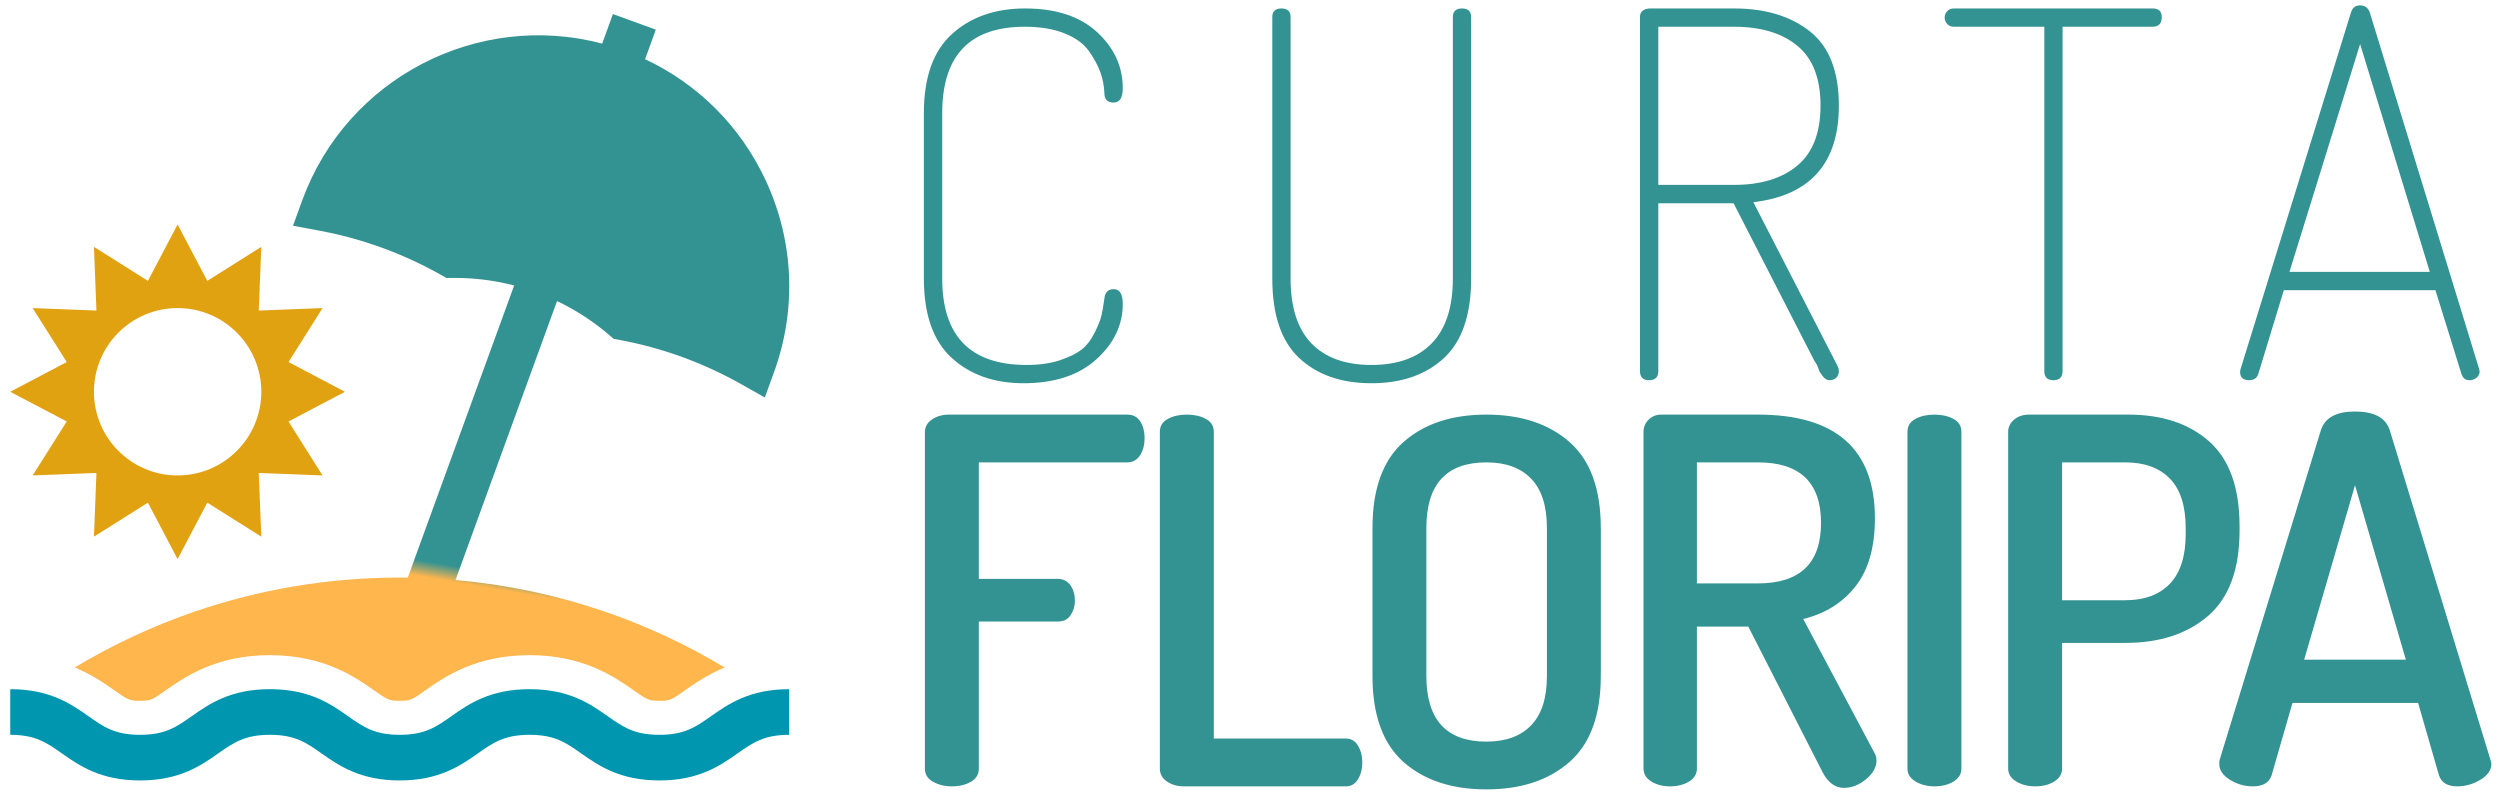 <?xml version="1.0" encoding="utf-8"?>
<svg viewBox="62.101 49.101 363.753 116.809" xmlns="http://www.w3.org/2000/svg">
  <defs>
    <linearGradient id="gradienta4jJQAa22R" gradientUnits="userSpaceOnUse" x1="123.65" y1="151.64" x2="123.26" y2="153.9">
      <stop style="stop-color: #339392;stop-opacity: 1" offset="0"/>
      <stop style="stop-color: #ffb64d;stop-opacity: 1" offset="1"/>
    </linearGradient>
  </defs>
  <g transform="matrix(1, 0, 0, 1, 1.491, -20.713)">
    <g>
      <g id="cshUM8ti6">
        <path d="M 148.96 522.142 L 148.96 498.092 C 148.96 492.865 150.33 489.018 153.07 486.552 C 155.81 484.085 159.35 482.852 163.69 482.852 C 168.177 482.852 171.667 483.998 174.16 486.292 C 176.653 488.585 177.9 491.308 177.9 494.462 C 177.9 495.848 177.457 496.542 176.57 496.542 C 175.677 496.542 175.23 496.095 175.23 495.202 C 175.183 494.122 174.987 493.098 174.64 492.132 C 174.293 491.172 173.74 490.148 172.98 489.062 C 172.213 487.975 171.027 487.112 169.42 486.472 C 167.82 485.832 165.887 485.512 163.62 485.512 C 155.627 485.512 151.63 489.705 151.63 498.092 L 151.63 522.142 C 151.63 530.528 155.723 534.722 163.91 534.722 C 165.783 534.722 167.413 534.488 168.8 534.022 C 170.18 533.548 171.227 533.028 171.94 532.462 C 172.653 531.895 173.27 531.095 173.79 530.062 C 174.31 529.022 174.643 528.195 174.79 527.582 C 174.937 526.962 175.083 526.112 175.23 525.032 C 175.33 524.138 175.777 523.692 176.57 523.692 C 177.457 523.692 177.9 524.408 177.9 525.842 C 177.9 528.902 176.617 531.592 174.05 533.912 C 171.483 536.225 167.957 537.382 163.47 537.382 C 159.177 537.382 155.687 536.148 153 533.682 C 150.307 531.215 148.96 527.368 148.96 522.142 ZM 199.658 522.142 L 199.658 484.102 C 199.658 483.268 200.101 482.852 200.988 482.852 C 201.874 482.852 202.318 483.268 202.318 484.102 L 202.318 522.142 C 202.318 526.335 203.328 529.482 205.348 531.582 C 207.374 533.675 210.288 534.722 214.088 534.722 C 217.881 534.722 220.801 533.675 222.848 531.582 C 224.901 529.482 225.928 526.335 225.928 522.142 L 225.928 484.102 C 225.928 483.268 226.371 482.852 227.258 482.852 C 228.144 482.852 228.588 483.268 228.588 484.102 L 228.588 522.142 C 228.588 527.422 227.268 531.282 224.628 533.722 C 221.988 536.162 218.474 537.382 214.088 537.382 C 209.694 537.382 206.191 536.162 203.578 533.722 C 200.964 531.282 199.658 527.422 199.658 522.142 ZM 253.153 535.612 L 253.153 484.102 C 253.153 483.362 253.597 482.945 254.483 482.852 L 266.843 482.852 C 271.383 482.852 275.06 483.962 277.873 486.182 C 280.687 488.402 282.093 492.002 282.093 496.982 C 282.093 505.368 277.947 510.055 269.653 511.042 L 281.863 534.792 C 282.017 535.092 282.093 535.365 282.093 535.612 C 282.093 536.005 281.97 536.325 281.723 536.572 C 281.477 536.818 281.153 536.942 280.753 536.942 C 280.56 536.942 280.377 536.892 280.203 536.792 C 280.03 536.692 279.857 536.518 279.683 536.272 C 279.51 536.025 279.373 535.828 279.273 535.682 L 278.983 534.872 C 278.783 534.478 278.66 534.282 278.613 534.282 L 266.773 511.192 L 255.823 511.192 L 255.823 535.612 C 255.823 536.498 255.377 536.942 254.483 536.942 C 253.597 536.942 253.153 536.498 253.153 535.612 Z M 255.823 485.512 L 255.823 508.522 L 266.843 508.522 C 270.743 508.522 273.813 507.585 276.053 505.712 C 278.3 503.838 279.423 500.928 279.423 496.982 C 279.423 493.035 278.3 490.135 276.053 488.282 C 273.813 486.435 270.743 485.512 266.843 485.512 L 255.823 485.512 ZM 297.855 485.102 C 297.608 484.835 297.485 484.528 297.485 484.182 C 297.485 483.835 297.608 483.525 297.855 483.252 C 298.101 482.985 298.421 482.852 298.815 482.852 L 327.745 482.852 C 328.631 482.852 329.075 483.268 329.075 484.102 C 329.075 485.042 328.631 485.512 327.745 485.512 L 314.645 485.512 L 314.645 535.612 C 314.645 536.498 314.201 536.942 313.315 536.942 C 312.428 536.942 311.985 536.498 311.985 535.612 L 311.985 485.512 L 298.815 485.512 C 298.421 485.512 298.101 485.375 297.855 485.102 ZM 340.475 535.762 C 340.475 535.562 340.498 535.412 340.545 535.312 L 356.605 483.442 C 356.805 482.748 357.248 482.402 357.935 482.402 C 358.628 482.402 359.098 482.748 359.345 483.442 L 375.255 535.312 C 375.255 535.365 375.268 535.428 375.295 535.502 C 375.315 535.575 375.325 535.635 375.325 535.682 C 375.325 536.028 375.178 536.325 374.885 536.572 C 374.591 536.818 374.245 536.942 373.845 536.942 C 373.258 536.942 372.865 536.622 372.665 535.982 L 368.895 523.842 L 346.835 523.842 L 343.135 535.982 C 342.941 536.622 342.498 536.942 341.805 536.942 C 340.918 536.942 340.475 536.548 340.475 535.762 Z M 357.935 488.032 L 347.655 521.182 L 368.075 521.182 L 357.935 488.032 Z" transform="matrix(1, 0, 0, 1, 46.074, -411.807)" style="fill: rgb(51, 147, 146); line-height: 74px; white-space: pre; alignment-baseline: before-edge;"/>
      </g>
      <g id="hRwRajhGk">
        <path d="M 148.22 534.352 L 148.22 485.442 C 148.22 484.648 148.567 484.018 149.26 483.552 C 149.953 483.085 150.767 482.852 151.7 482.852 L 177.68 482.852 C 178.513 482.852 179.14 483.185 179.56 483.852 C 179.98 484.512 180.19 485.312 180.19 486.252 C 180.19 487.238 179.97 488.078 179.53 488.772 C 179.083 489.458 178.467 489.802 177.68 489.802 L 156.07 489.802 L 156.07 506.752 L 167.54 506.752 C 168.327 506.752 168.943 507.058 169.39 507.672 C 169.83 508.292 170.05 509.045 170.05 509.932 C 170.05 510.718 169.84 511.422 169.42 512.042 C 169.007 512.655 168.38 512.962 167.54 512.962 L 156.07 512.962 L 156.07 534.352 C 156.07 535.192 155.687 535.832 154.92 536.272 C 154.153 536.718 153.23 536.942 152.15 536.942 C 151.11 536.942 150.197 536.718 149.41 536.272 C 148.617 535.832 148.22 535.192 148.22 534.352 ZM 182.408 534.352 L 182.408 485.362 C 182.408 484.522 182.791 483.895 183.558 483.482 C 184.324 483.062 185.251 482.852 186.338 482.852 C 187.418 482.852 188.341 483.062 189.108 483.482 C 189.874 483.895 190.258 484.522 190.258 485.362 L 190.258 529.982 L 209.498 529.982 C 210.238 529.982 210.818 530.328 211.238 531.022 C 211.658 531.715 211.868 532.528 211.868 533.462 C 211.868 534.402 211.658 535.215 211.238 535.902 C 210.818 536.595 210.238 536.942 209.498 536.942 L 185.888 536.942 C 184.954 536.942 184.141 536.708 183.448 536.242 C 182.754 535.768 182.408 535.138 182.408 534.352 ZM 213.347 520.882 L 213.347 499.352 C 213.347 493.678 214.851 489.508 217.857 486.842 C 220.864 484.182 224.884 482.852 229.917 482.852 C 234.951 482.852 238.984 484.182 242.017 486.842 C 245.051 489.508 246.567 493.678 246.567 499.352 L 246.567 520.882 C 246.567 526.555 245.051 530.725 242.017 533.392 C 238.984 536.052 234.951 537.382 229.917 537.382 C 224.884 537.382 220.864 536.052 217.857 533.392 C 214.851 530.725 213.347 526.555 213.347 520.882 Z M 221.187 499.352 L 221.187 520.882 C 221.187 527.248 224.097 530.432 229.917 530.432 C 232.731 530.432 234.901 529.642 236.427 528.062 C 237.961 526.482 238.727 524.088 238.727 520.882 L 238.727 499.352 C 238.727 496.145 237.961 493.752 236.427 492.172 C 234.901 490.592 232.731 489.802 229.917 489.802 C 224.097 489.802 221.187 492.985 221.187 499.352 ZM 252.781 534.352 L 252.781 485.362 C 252.781 484.675 253.027 484.085 253.521 483.592 C 254.014 483.098 254.631 482.852 255.371 482.852 L 269.431 482.852 C 280.777 482.852 286.451 487.882 286.451 497.942 C 286.451 502.135 285.514 505.428 283.641 507.822 C 281.767 510.215 279.227 511.805 276.021 512.592 L 286.381 532.062 C 286.581 532.402 286.681 532.772 286.681 533.172 C 286.681 534.158 286.174 535.068 285.161 535.902 C 284.147 536.742 283.074 537.162 281.941 537.162 C 280.661 537.162 279.624 536.398 278.831 534.872 L 268.031 513.702 L 260.551 513.702 L 260.551 534.352 C 260.551 535.138 260.171 535.768 259.411 536.242 C 258.644 536.708 257.717 536.942 256.631 536.942 C 255.597 536.942 254.697 536.708 253.931 536.242 C 253.164 535.768 252.781 535.138 252.781 534.352 Z M 260.551 489.802 L 260.551 507.412 L 269.431 507.412 C 275.551 507.412 278.611 504.478 278.611 498.612 C 278.611 492.738 275.551 489.802 269.431 489.802 L 260.551 489.802 ZM 291.186 534.352 L 291.186 485.362 C 291.186 484.522 291.57 483.895 292.336 483.482 C 293.103 483.062 294.03 482.852 295.116 482.852 C 296.196 482.852 297.12 483.062 297.886 483.482 C 298.653 483.895 299.036 484.522 299.036 485.362 L 299.036 534.352 C 299.036 535.138 298.653 535.768 297.886 536.242 C 297.12 536.708 296.196 536.942 295.116 536.942 C 294.076 536.942 293.163 536.708 292.376 536.242 C 291.583 535.768 291.186 535.138 291.186 534.352 ZM 305.838 534.352 L 305.838 485.362 C 305.838 484.675 306.122 484.085 306.688 483.592 C 307.262 483.098 307.992 482.852 308.878 482.852 L 323.308 482.852 C 328.242 482.852 332.175 484.158 335.108 486.772 C 338.042 489.385 339.508 493.505 339.508 499.132 L 339.508 499.722 C 339.508 505.342 337.992 509.472 334.958 512.112 C 331.925 514.752 327.892 516.072 322.858 516.072 L 313.688 516.072 L 313.688 534.352 C 313.688 535.138 313.305 535.768 312.538 536.242 C 311.772 536.708 310.848 536.942 309.768 536.942 C 308.728 536.942 307.815 536.708 307.028 536.242 C 306.235 535.768 305.838 535.138 305.838 534.352 Z M 313.688 489.802 L 313.688 509.862 L 322.858 509.862 C 325.672 509.862 327.845 509.058 329.378 507.452 C 330.905 505.852 331.668 503.448 331.668 500.242 L 331.668 499.352 C 331.668 496.145 330.905 493.752 329.378 492.172 C 327.845 490.592 325.672 489.802 322.858 489.802 L 313.688 489.802 ZM 336.556 533.682 C 336.556 533.388 336.579 533.168 336.626 533.022 L 351.356 485.072 C 351.943 483.292 353.593 482.402 356.306 482.402 C 359.073 482.402 360.753 483.292 361.346 485.072 L 375.996 533.022 C 376.096 533.315 376.146 533.535 376.146 533.682 C 376.146 534.575 375.613 535.342 374.546 535.982 C 373.486 536.622 372.366 536.942 371.186 536.942 C 369.753 536.942 368.863 536.398 368.516 535.312 L 365.486 524.802 L 347.206 524.802 L 344.176 535.312 C 343.829 536.398 342.916 536.942 341.436 536.942 C 340.249 536.942 339.139 536.622 338.106 535.982 C 337.073 535.342 336.556 534.575 336.556 533.682 Z M 356.306 493.132 L 348.906 518.512 L 363.706 518.512 L 356.306 493.132 Z" transform="matrix(1, 0, 0, 1, 46.961, -352.712)" style="fill: rgb(51, 147, 146); line-height: 74px; white-space: pre; alignment-baseline: before-edge;"/>
      </g>
      <g>
        <g>
          <path d="M110.8 126.82L102.59 122.49L107.54 114.64L98.26 115L98.63 105.73L90.77 110.68L86.45 102.47L82.13 110.68L74.28 105.73L74.64 115L65.36 114.64L70.32 122.49L62.1 126.82L70.32 131.14L65.36 138.99L74.64 138.63L74.28 147.9L82.13 142.95L86.45 151.17L90.77 142.95L98.63 147.9L98.26 138.63L107.54 138.99L102.59 131.14L110.8 126.82ZM74.28 126.82C74.28 120.09 79.73 114.64 86.45 114.64C93.17 114.64 98.63 120.09 98.63 126.82C98.63 133.54 93.17 138.99 86.45 138.99C79.73 138.99 74.28 133.54 74.28 126.82Z" transform="matrix(1, 0, 0, 1, 0, 0)" opacity="1" fill="#e1a211" fill-opacity="1"/>
        </g>
        <g>
          <path d="M156.55 176.73C152.88 176.73 151.26 175.59 149.01 174.01C146.53 172.26 143.43 170.09 137.66 170.09C131.89 170.09 128.79 172.26 126.3 174.01C124.06 175.59 122.44 176.73 118.77 176.73C115.1 176.73 113.48 175.59 111.23 174.01C108.75 172.26 105.65 170.09 99.88 170.09C94.11 170.09 91.01 172.26 88.52 174.01C86.28 175.59 84.66 176.73 80.99 176.73C77.32 176.73 75.7 175.59 73.46 174.01C70.97 172.26 67.87 170.09 62.1 170.09C62.1 170.75 62.1 176.06 62.1 176.73C65.77 176.73 67.39 177.87 69.64 179.45C72.12 181.19 75.22 183.37 80.99 183.37C86.76 183.37 89.86 181.19 92.34 179.45C94.59 177.87 96.21 176.73 99.88 176.73C103.55 176.73 105.17 177.87 107.41 179.45C109.9 181.19 113 183.37 118.77 183.37C124.54 183.37 127.64 181.19 130.12 179.45C132.37 177.87 133.99 176.73 137.66 176.73C141.33 176.73 142.95 177.87 145.19 179.45C147.68 181.19 150.78 183.37 156.55 183.37C162.32 183.37 165.42 181.19 167.9 179.45C170.15 177.87 171.77 176.73 175.44 176.73C175.44 176.06 175.44 170.75 175.44 170.09C169.67 170.09 166.57 172.26 164.08 174.01C161.84 175.59 160.22 176.73 156.55 176.73Z" transform="matrix(1, 0, 0, 1, 0, 0)" opacity="1" fill="#0096b0" fill-opacity="1"/>
        </g>
        <g>
          <path d="M154.47 78.43C154.57 78.14 155.09 76.71 156.03 74.13L149.79 71.86C148.85 74.44 148.33 75.87 148.23 76.16C130.18 71.38 111.09 81.11 104.58 98.98C104.49 99.23 104.05 100.45 103.24 102.66C105.55 103.09 106.84 103.33 107.1 103.38C113.32 104.54 119.28 106.71 124.79 109.82C124.84 109.85 125.1 110 125.57 110.26C126.1 110.25 126.4 110.25 126.46 110.25C126.57 110.25 126.68 110.25 126.79 110.25C129.72 110.25 132.62 110.62 135.42 111.35C133.87 115.6 121.49 149.61 119.94 153.86C119.55 153.85 119.16 153.85 118.77 153.85C108.51 153.85 98.43 155.53 88.82 158.84C82.76 160.93 76.97 163.64 71.49 166.93C74.02 167.99 75.89 169.29 77.27 170.27C79.22 171.64 79.42 171.78 80.99 171.78C82.56 171.78 82.76 171.64 84.7 170.27C87.44 168.35 92.01 165.14 99.88 165.14C107.75 165.14 112.32 168.35 115.05 170.27C116.99 171.64 117.2 171.78 118.77 171.78C120.34 171.78 120.54 171.64 122.48 170.27C125.21 168.35 129.78 165.14 137.66 165.14C145.53 165.14 150.1 168.35 152.83 170.27C154.77 171.64 154.98 171.78 156.55 171.78C158.12 171.78 158.32 171.64 160.26 170.27C161.65 169.29 163.52 167.99 166.05 166.93C160.57 163.64 154.77 160.93 148.72 158.84C141.65 156.41 134.34 154.86 126.89 154.2C128.36 150.15 140.18 117.68 141.66 113.62C144.37 114.91 146.91 116.56 149.23 118.54C149.27 118.58 149.5 118.77 149.9 119.12C150.43 119.22 150.72 119.27 150.78 119.28C157.01 120.44 162.96 122.61 168.47 125.72C168.7 125.85 169.84 126.49 171.89 127.65C172.69 125.44 173.14 124.21 173.23 123.97C176.56 114.8 176.13 104.88 172.01 96.04C168.36 88.21 162.2 82.05 154.47 78.43Z" transform="matrix(1, 0, 0, 1, 0, 0)" opacity="1" fill="url(#gradienta4jJQAa22R)"/>
        </g>
      </g>
    </g>
  </g>
</svg>